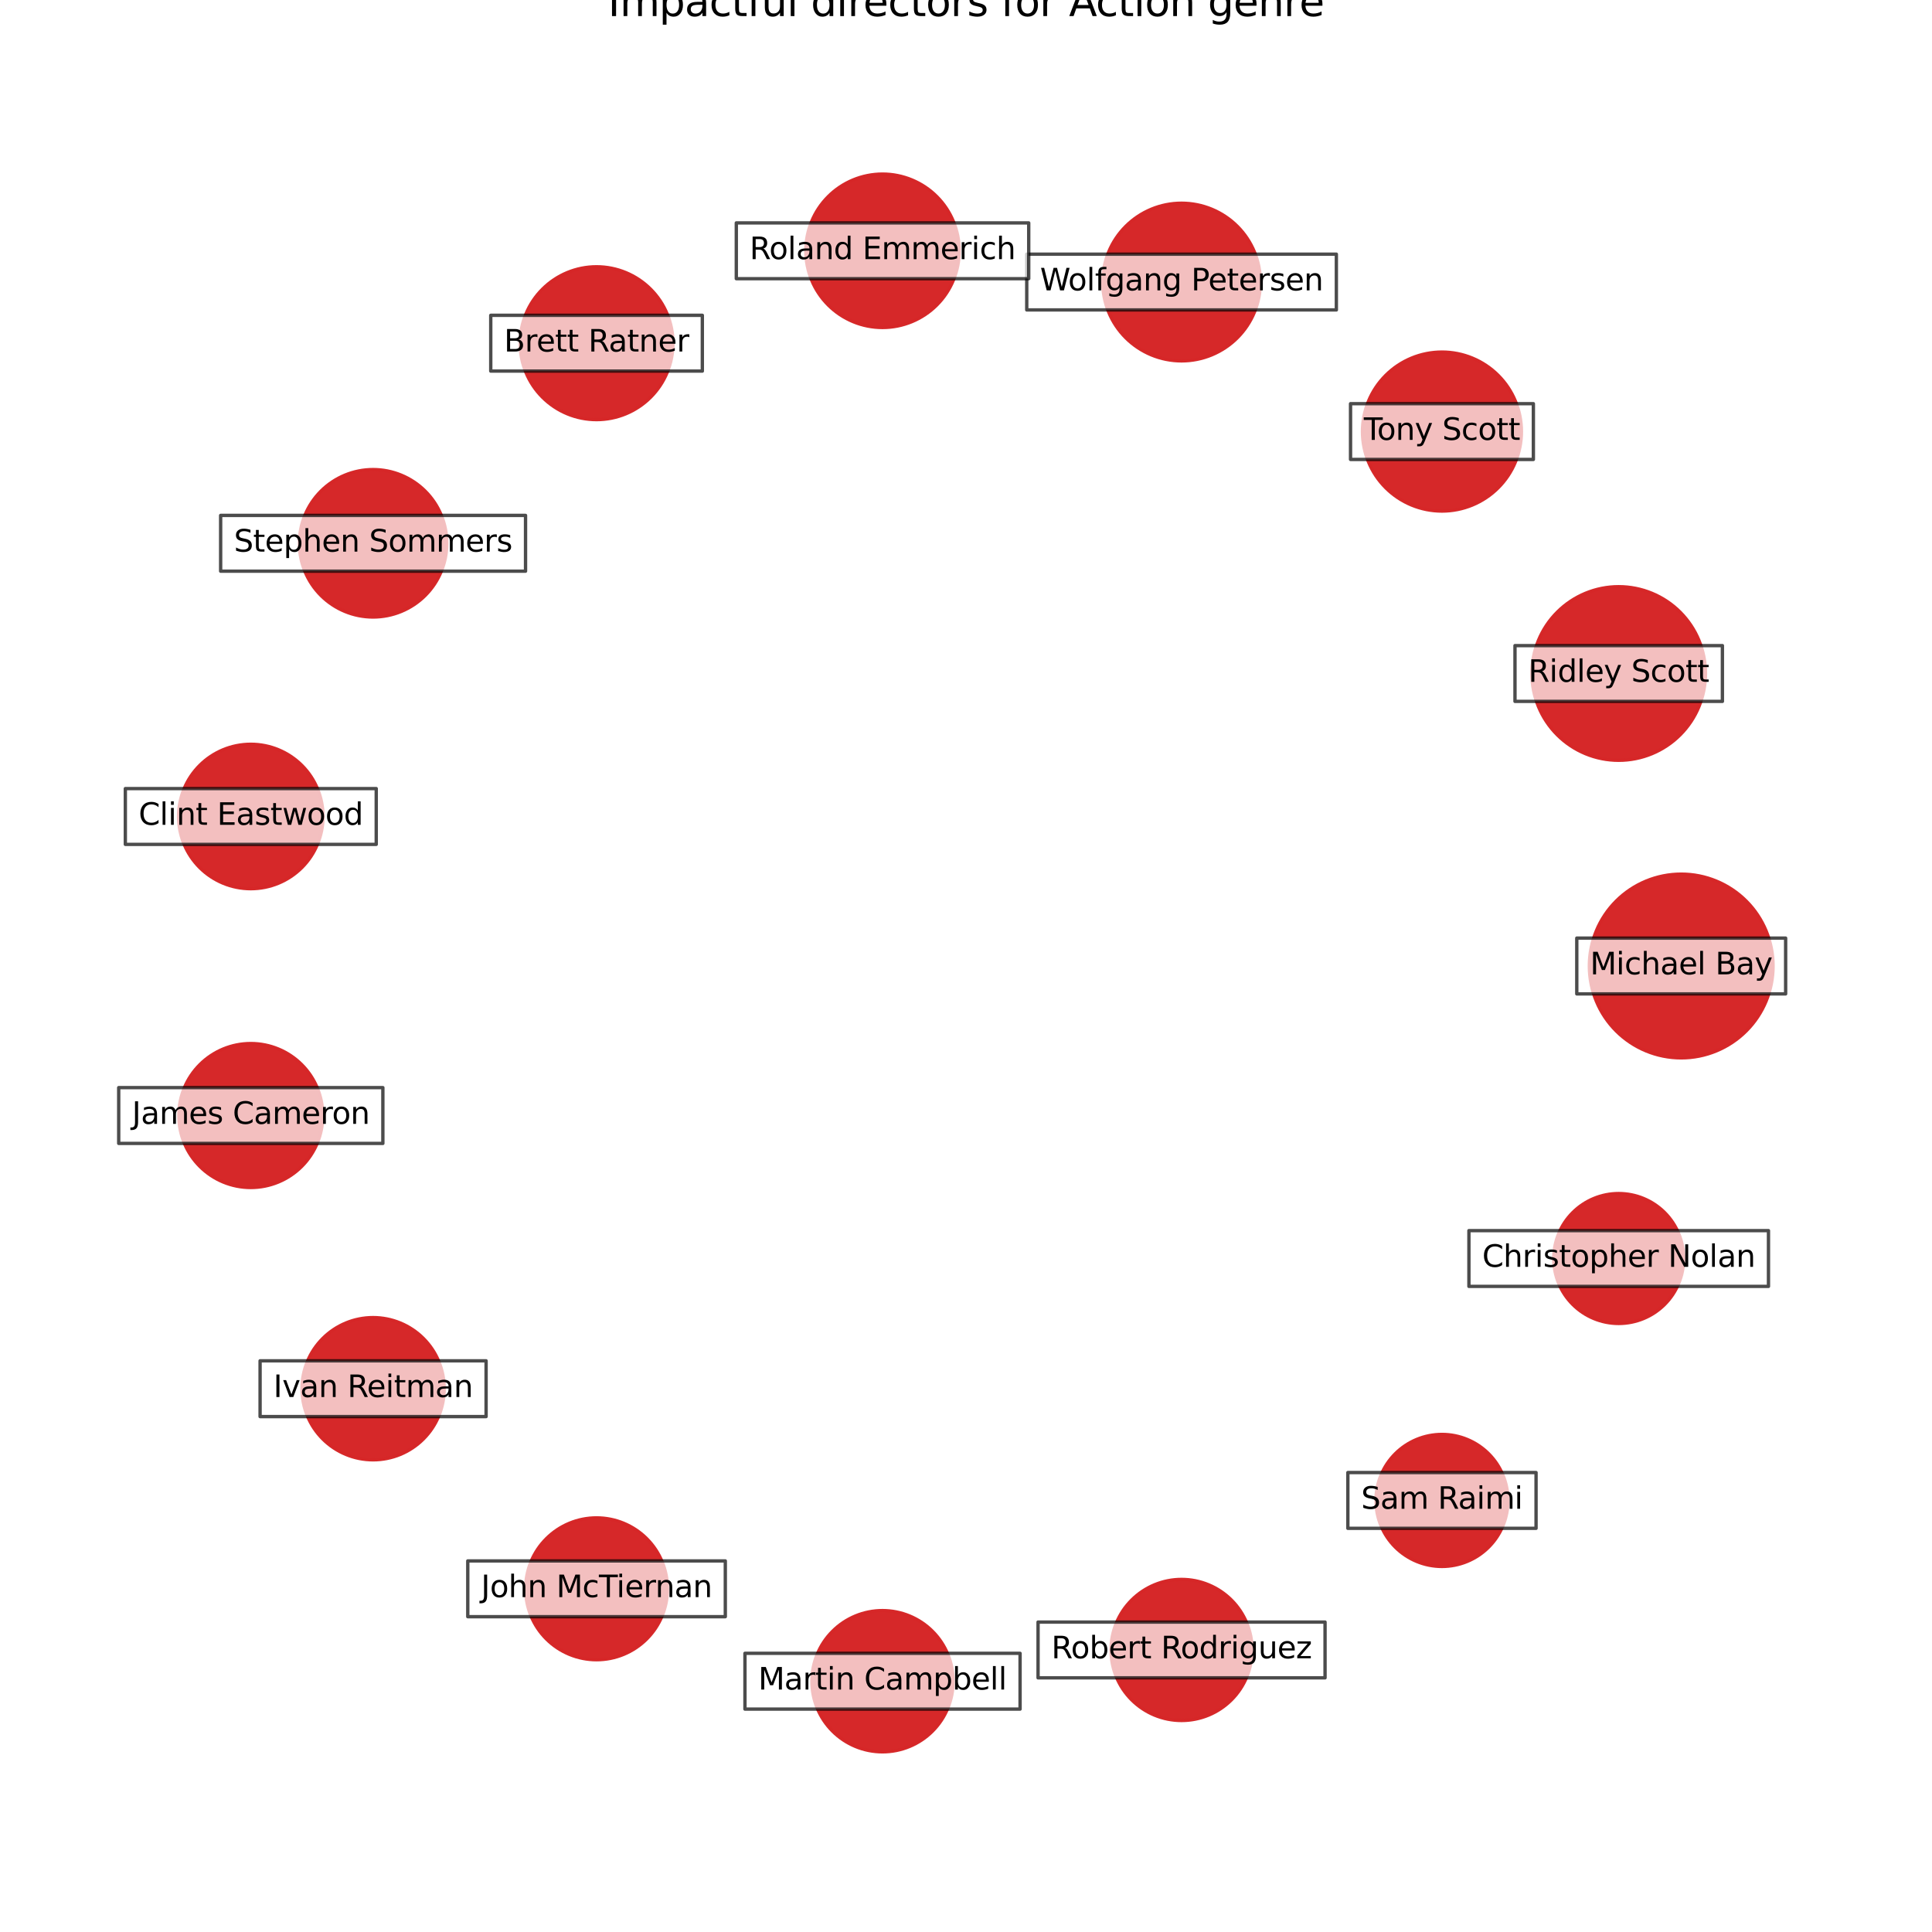 <?xml version="1.0" encoding="utf-8" standalone="no"?>
<!DOCTYPE svg PUBLIC "-//W3C//DTD SVG 1.1//EN"
  "http://www.w3.org/Graphics/SVG/1.1/DTD/svg11.dtd">
<svg xmlns:xlink="http://www.w3.org/1999/xlink" width="576pt" height="576pt" viewBox="0 0 576 576" xmlns="http://www.w3.org/2000/svg" version="1.1">
 <defs>
  <style type="text/css">*{stroke-linejoin: round; stroke-linecap: butt}</style>
 </defs>
 <g id="figure_1">
  <g id="patch_1">
   <path d="M 0 576 
L 576 576 
L 576 0 
L 0 0 
z
" style="fill: #ffffff"/>
  </g>
  <g id="axes_1">
   <g id="PathCollection_1">
    <path d="M 501.231 315.386 
C 508.494 315.386 515.46 312.501 520.596 307.365 
C 525.731 302.229 528.617 295.263 528.617 288 
C 528.617 280.737 525.731 273.771 520.596 268.635 
C 515.46 263.499 508.494 260.614 501.231 260.614 
C 493.968 260.614 487.001 263.499 481.866 268.635 
C 476.73 273.771 473.845 280.737 473.845 288 
C 473.845 295.263 476.73 302.229 481.866 307.365 
C 487.001 312.501 493.968 315.386 501.231 315.386 
z
" clip-path="url(#p952b1b2a49)" style="fill: #d62728; fill-opacity: 0.99; stroke: #d62728; stroke-opacity: 0.99"/>
    <path d="M 482.592 226.668 
C 489.454 226.668 496.036 223.942 500.889 219.09 
C 505.741 214.238 508.467 207.656 508.467 200.794 
C 508.467 193.931 505.741 187.349 500.889 182.497 
C 496.036 177.645 489.454 174.919 482.592 174.919 
C 475.73 174.919 469.148 177.645 464.296 182.497 
C 459.444 187.349 456.717 193.931 456.717 200.794 
C 456.717 207.656 459.444 214.238 464.296 219.09 
C 469.148 223.942 475.73 226.668 482.592 226.668 
z
" clip-path="url(#p952b1b2a49)" style="fill: #d62728; fill-opacity: 0.99; stroke: #d62728; stroke-opacity: 0.99"/>
    <path d="M 429.9 152.362 
C 436.184 152.362 442.212 149.865 446.656 145.422 
C 451.099 140.978 453.596 134.95 453.596 128.666 
C 453.596 122.382 451.099 116.354 446.656 111.91 
C 442.212 107.466 436.184 104.97 429.9 104.97 
C 423.616 104.97 417.588 107.466 413.144 111.91 
C 408.7 116.354 406.204 122.382 406.204 128.666 
C 406.204 134.95 408.7 140.978 413.144 145.422 
C 417.588 149.865 423.616 152.362 429.9 152.362 
z
" clip-path="url(#p952b1b2a49)" style="fill: #d62728; fill-opacity: 0.99; stroke: #d62728; stroke-opacity: 0.99"/>
    <path d="M 352.264 107.588 
C 358.497 107.588 364.474 105.112 368.881 100.705 
C 373.288 96.299 375.764 90.321 375.764 84.088 
C 375.764 77.856 373.288 71.878 368.881 67.472 
C 364.474 63.065 358.497 60.589 352.264 60.589 
C 346.032 60.589 340.054 63.065 335.647 67.472 
C 331.24 71.878 328.764 77.856 328.764 84.088 
C 328.764 90.321 331.24 96.299 335.647 100.705 
C 340.054 105.112 346.032 107.588 352.264 107.588 
z
" clip-path="url(#p952b1b2a49)" style="fill: #d62728; fill-opacity: 0.99; stroke: #d62728; stroke-opacity: 0.99"/>
    <path d="M 263.11 97.634 
C 269.173 97.634 274.99 95.225 279.277 90.937 
C 283.565 86.649 285.974 80.833 285.974 74.769 
C 285.974 68.705 283.565 62.889 279.277 58.601 
C 274.99 54.314 269.173 51.904 263.11 51.904 
C 257.046 51.904 251.229 54.314 246.942 58.601 
C 242.654 62.889 240.245 68.705 240.245 74.769 
C 240.245 80.833 242.654 86.649 246.942 90.937 
C 251.229 95.225 257.046 97.634 263.11 97.634 
z
" clip-path="url(#p952b1b2a49)" style="fill: #d62728; fill-opacity: 0.99; stroke: #d62728; stroke-opacity: 0.99"/>
    <path d="M 177.851 125.101 
C 183.893 125.101 189.688 122.7 193.96 118.428 
C 198.232 114.156 200.633 108.361 200.633 102.32 
C 200.633 96.278 198.232 90.483 193.96 86.211 
C 189.688 81.939 183.893 79.538 177.851 79.538 
C 171.81 79.538 166.015 81.939 161.743 86.211 
C 157.47 90.483 155.07 96.278 155.07 102.32 
C 155.07 108.361 157.47 114.156 161.743 118.428 
C 166.015 122.7 171.81 125.101 177.851 125.101 
z
" clip-path="url(#p952b1b2a49)" style="fill: #d62728; fill-opacity: 0.99; stroke: #d62728; stroke-opacity: 0.99"/>
    <path d="M 111.231 183.952 
C 117.06 183.952 122.65 181.637 126.771 177.516 
C 130.893 173.394 133.208 167.804 133.208 161.976 
C 133.208 156.147 130.893 150.557 126.771 146.436 
C 122.65 142.315 117.06 139.999 111.231 139.999 
C 105.403 139.999 99.813 142.315 95.692 146.436 
C 91.57 150.557 89.255 156.147 89.255 161.976 
C 89.255 167.804 91.57 173.394 95.692 177.516 
C 99.813 181.637 105.403 183.952 111.231 183.952 
z
" clip-path="url(#p952b1b2a49)" style="fill: #d62728; fill-opacity: 0.99; stroke: #d62728; stroke-opacity: 0.99"/>
    <path d="M 74.769 264.95 
C 80.478 264.95 85.955 262.682 89.992 258.645 
C 94.029 254.608 96.297 249.132 96.297 243.423 
C 96.297 237.713 94.029 232.237 89.992 228.2 
C 85.955 224.163 80.478 221.895 74.769 221.895 
C 69.06 221.895 63.584 224.163 59.547 228.2 
C 55.51 232.237 53.242 237.713 53.242 243.423 
C 53.242 249.132 55.51 254.608 59.547 258.645 
C 63.584 262.682 69.06 264.95 74.769 264.95 
z
" clip-path="url(#p952b1b2a49)" style="fill: #d62728; fill-opacity: 0.99; stroke: #d62728; stroke-opacity: 0.99"/>
    <path d="M 74.769 354.035 
C 80.46 354.035 85.918 351.774 89.942 347.75 
C 93.966 343.726 96.226 338.268 96.226 332.577 
C 96.226 326.887 93.966 321.429 89.942 317.405 
C 85.918 313.381 80.46 311.12 74.769 311.12 
C 69.079 311.12 63.621 313.381 59.597 317.405 
C 55.573 321.429 53.312 326.887 53.312 332.577 
C 53.312 338.268 55.573 343.726 59.597 347.75 
C 63.621 351.774 69.079 354.035 74.769 354.035 
z
" clip-path="url(#p952b1b2a49)" style="fill: #d62728; fill-opacity: 0.99; stroke: #d62728; stroke-opacity: 0.99"/>
    <path d="M 111.231 435.222 
C 116.853 435.222 122.245 432.988 126.22 429.013 
C 130.196 425.038 132.429 419.646 132.429 414.024 
C 132.429 408.403 130.196 403.01 126.22 399.035 
C 122.245 395.06 116.853 392.827 111.231 392.827 
C 105.61 392.827 100.218 395.06 96.243 399.035 
C 92.267 403.01 90.034 408.403 90.034 414.024 
C 90.034 419.646 92.267 425.038 96.243 429.013 
C 100.218 432.988 105.61 435.222 111.231 435.222 
z
" clip-path="url(#p952b1b2a49)" style="fill: #d62728; fill-opacity: 0.99; stroke: #d62728; stroke-opacity: 0.99"/>
    <path d="M 177.851 494.824 
C 183.459 494.824 188.837 492.596 192.802 488.631 
C 196.767 484.666 198.995 479.288 198.995 473.68 
C 198.995 468.073 196.767 462.695 192.802 458.73 
C 188.837 454.765 183.459 452.537 177.851 452.537 
C 172.244 452.537 166.866 454.765 162.901 458.73 
C 158.936 462.695 156.708 468.073 156.708 473.68 
C 156.708 479.288 158.936 484.666 162.901 488.631 
C 166.866 492.596 172.244 494.824 177.851 494.824 
z
" clip-path="url(#p952b1b2a49)" style="fill: #d62728; fill-opacity: 0.99; stroke: #d62728; stroke-opacity: 0.99"/>
    <path d="M 263.11 522.283 
C 268.693 522.283 274.048 520.065 277.996 516.117 
C 281.944 512.169 284.162 506.814 284.162 501.231 
C 284.162 495.648 281.944 490.293 277.996 486.345 
C 274.048 482.397 268.693 480.179 263.11 480.179 
C 257.527 480.179 252.171 482.397 248.223 486.345 
C 244.276 490.293 242.057 495.648 242.057 501.231 
C 242.057 506.814 244.276 512.169 248.223 516.117 
C 252.171 520.065 257.527 522.283 263.11 522.283 
z
" clip-path="url(#p952b1b2a49)" style="fill: #d62728; fill-opacity: 0.99; stroke: #d62728; stroke-opacity: 0.99"/>
    <path d="M 352.264 512.939 
C 357.841 512.939 363.19 510.724 367.133 506.78 
C 371.076 502.837 373.292 497.488 373.292 491.912 
C 373.292 486.335 371.076 480.986 367.133 477.043 
C 363.19 473.1 357.841 470.884 352.264 470.884 
C 346.688 470.884 341.339 473.1 337.396 477.043 
C 333.452 480.986 331.237 486.335 331.237 491.912 
C 331.237 497.488 333.452 502.837 337.396 506.78 
C 341.339 510.724 346.688 512.939 352.264 512.939 
z
" clip-path="url(#p952b1b2a49)" style="fill: #d62728; fill-opacity: 0.99; stroke: #d62728; stroke-opacity: 0.99"/>
    <path d="M 429.9 467.012 
C 435.119 467.012 440.124 464.939 443.814 461.249 
C 447.504 457.558 449.578 452.553 449.578 447.334 
C 449.578 442.115 447.504 437.11 443.814 433.42 
C 440.124 429.73 435.119 427.656 429.9 427.656 
C 424.681 427.656 419.676 429.73 415.985 433.42 
C 412.295 437.11 410.222 442.115 410.222 447.334 
C 410.222 452.553 412.295 457.558 415.985 461.249 
C 419.676 464.939 424.681 467.012 429.9 467.012 
z
" clip-path="url(#p952b1b2a49)" style="fill: #d62728; fill-opacity: 0.99; stroke: #d62728; stroke-opacity: 0.99"/>
    <path d="M 482.592 394.571 
C 487.728 394.571 492.654 392.531 496.285 388.9 
C 499.917 385.268 501.957 380.342 501.957 375.206 
C 501.957 370.071 499.917 365.145 496.285 361.513 
C 492.654 357.882 487.728 355.842 482.592 355.842 
C 477.457 355.842 472.531 357.882 468.899 361.513 
C 465.268 365.145 463.227 370.071 463.227 375.206 
C 463.227 380.342 465.268 385.268 468.899 388.9 
C 472.531 392.531 477.457 394.571 482.592 394.571 
z
" clip-path="url(#p952b1b2a49)" style="fill: #d62728; fill-opacity: 0.99; stroke: #d62728; stroke-opacity: 0.99"/>
   </g>
   <g id="text_1">
    <g id="patch_2">
     <path d="M 470.096 296.315 
L 532.365 296.315 
L 532.365 279.685 
L 470.096 279.685 
z
" clip-path="url(#p952b1b2a49)" style="fill: #ffffff; opacity: 0.7; stroke: #000000; stroke-linejoin: miter"/>
    </g>
    <g clip-path="url(#p952b1b2a49)">
     <!-- Michael Bay -->
     <g transform="translate(474.056 290.483)scale(0.09 -0.09)">
      <defs>
       <path id="DejaVuSans-4d" d="M 628 4666 
L 1569 4666 
L 2759 1491 
L 3956 4666 
L 4897 4666 
L 4897 0 
L 4281 0 
L 4281 4097 
L 3078 897 
L 2444 897 
L 1241 4097 
L 1241 0 
L 628 0 
L 628 4666 
z
" transform="scale(0.016)"/>
       <path id="DejaVuSans-69" d="M 603 3500 
L 1178 3500 
L 1178 0 
L 603 0 
L 603 3500 
z
M 603 4863 
L 1178 4863 
L 1178 4134 
L 603 4134 
L 603 4863 
z
" transform="scale(0.016)"/>
       <path id="DejaVuSans-63" d="M 3122 3366 
L 3122 2828 
Q 2878 2963 2633 3030 
Q 2388 3097 2138 3097 
Q 1578 3097 1268 2742 
Q 959 2388 959 1747 
Q 959 1106 1268 751 
Q 1578 397 2138 397 
Q 2388 397 2633 464 
Q 2878 531 3122 666 
L 3122 134 
Q 2881 22 2623 -34 
Q 2366 -91 2075 -91 
Q 1284 -91 818 406 
Q 353 903 353 1747 
Q 353 2603 823 3093 
Q 1294 3584 2113 3584 
Q 2378 3584 2631 3529 
Q 2884 3475 3122 3366 
z
" transform="scale(0.016)"/>
       <path id="DejaVuSans-68" d="M 3513 2113 
L 3513 0 
L 2938 0 
L 2938 2094 
Q 2938 2591 2744 2837 
Q 2550 3084 2163 3084 
Q 1697 3084 1428 2787 
Q 1159 2491 1159 1978 
L 1159 0 
L 581 0 
L 581 4863 
L 1159 4863 
L 1159 2956 
Q 1366 3272 1645 3428 
Q 1925 3584 2291 3584 
Q 2894 3584 3203 3211 
Q 3513 2838 3513 2113 
z
" transform="scale(0.016)"/>
       <path id="DejaVuSans-61" d="M 2194 1759 
Q 1497 1759 1228 1600 
Q 959 1441 959 1056 
Q 959 750 1161 570 
Q 1363 391 1709 391 
Q 2188 391 2477 730 
Q 2766 1069 2766 1631 
L 2766 1759 
L 2194 1759 
z
M 3341 1997 
L 3341 0 
L 2766 0 
L 2766 531 
Q 2569 213 2275 61 
Q 1981 -91 1556 -91 
Q 1019 -91 701 211 
Q 384 513 384 1019 
Q 384 1609 779 1909 
Q 1175 2209 1959 2209 
L 2766 2209 
L 2766 2266 
Q 2766 2663 2505 2880 
Q 2244 3097 1772 3097 
Q 1472 3097 1187 3025 
Q 903 2953 641 2809 
L 641 3341 
Q 956 3463 1253 3523 
Q 1550 3584 1831 3584 
Q 2591 3584 2966 3190 
Q 3341 2797 3341 1997 
z
" transform="scale(0.016)"/>
       <path id="DejaVuSans-65" d="M 3597 1894 
L 3597 1613 
L 953 1613 
Q 991 1019 1311 708 
Q 1631 397 2203 397 
Q 2534 397 2845 478 
Q 3156 559 3463 722 
L 3463 178 
Q 3153 47 2828 -22 
Q 2503 -91 2169 -91 
Q 1331 -91 842 396 
Q 353 884 353 1716 
Q 353 2575 817 3079 
Q 1281 3584 2069 3584 
Q 2775 3584 3186 3129 
Q 3597 2675 3597 1894 
z
M 3022 2063 
Q 3016 2534 2758 2815 
Q 2500 3097 2075 3097 
Q 1594 3097 1305 2825 
Q 1016 2553 972 2059 
L 3022 2063 
z
" transform="scale(0.016)"/>
       <path id="DejaVuSans-6c" d="M 603 4863 
L 1178 4863 
L 1178 0 
L 603 0 
L 603 4863 
z
" transform="scale(0.016)"/>
       <path id="DejaVuSans-20" transform="scale(0.016)"/>
       <path id="DejaVuSans-42" d="M 1259 2228 
L 1259 519 
L 2272 519 
Q 2781 519 3026 730 
Q 3272 941 3272 1375 
Q 3272 1813 3026 2020 
Q 2781 2228 2272 2228 
L 1259 2228 
z
M 1259 4147 
L 1259 2741 
L 2194 2741 
Q 2656 2741 2882 2914 
Q 3109 3088 3109 3444 
Q 3109 3797 2882 3972 
Q 2656 4147 2194 4147 
L 1259 4147 
z
M 628 4666 
L 2241 4666 
Q 2963 4666 3353 4366 
Q 3744 4066 3744 3513 
Q 3744 3084 3544 2831 
Q 3344 2578 2956 2516 
Q 3422 2416 3680 2098 
Q 3938 1781 3938 1306 
Q 3938 681 3513 340 
Q 3088 0 2303 0 
L 628 0 
L 628 4666 
z
" transform="scale(0.016)"/>
       <path id="DejaVuSans-79" d="M 2059 -325 
Q 1816 -950 1584 -1140 
Q 1353 -1331 966 -1331 
L 506 -1331 
L 506 -850 
L 844 -850 
Q 1081 -850 1212 -737 
Q 1344 -625 1503 -206 
L 1606 56 
L 191 3500 
L 800 3500 
L 1894 763 
L 2988 3500 
L 3597 3500 
L 2059 -325 
z
" transform="scale(0.016)"/>
      </defs>
      <use xlink:href="#DejaVuSans-4d"/>
      <use xlink:href="#DejaVuSans-69" x="86.279"/>
      <use xlink:href="#DejaVuSans-63" x="114.062"/>
      <use xlink:href="#DejaVuSans-68" x="169.043"/>
      <use xlink:href="#DejaVuSans-61" x="232.422"/>
      <use xlink:href="#DejaVuSans-65" x="293.701"/>
      <use xlink:href="#DejaVuSans-6c" x="355.225"/>
      <use xlink:href="#DejaVuSans-20" x="383.008"/>
      <use xlink:href="#DejaVuSans-42" x="414.795"/>
      <use xlink:href="#DejaVuSans-61" x="483.398"/>
      <use xlink:href="#DejaVuSans-79" x="544.678"/>
     </g>
    </g>
   </g>
   <g id="text_2">
    <g id="patch_3">
     <path d="M 451.673 209.109 
L 513.512 209.109 
L 513.512 192.478 
L 451.673 192.478 
z
" clip-path="url(#p952b1b2a49)" style="fill: #ffffff; opacity: 0.7; stroke: #000000; stroke-linejoin: miter"/>
    </g>
    <g clip-path="url(#p952b1b2a49)">
     <!-- Ridley Scott -->
     <g transform="translate(455.633 203.277)scale(0.09 -0.09)">
      <defs>
       <path id="DejaVuSans-52" d="M 2841 2188 
Q 3044 2119 3236 1894 
Q 3428 1669 3622 1275 
L 4263 0 
L 3584 0 
L 2988 1197 
Q 2756 1666 2539 1819 
Q 2322 1972 1947 1972 
L 1259 1972 
L 1259 0 
L 628 0 
L 628 4666 
L 2053 4666 
Q 2853 4666 3247 4331 
Q 3641 3997 3641 3322 
Q 3641 2881 3436 2590 
Q 3231 2300 2841 2188 
z
M 1259 4147 
L 1259 2491 
L 2053 2491 
Q 2509 2491 2742 2702 
Q 2975 2913 2975 3322 
Q 2975 3731 2742 3939 
Q 2509 4147 2053 4147 
L 1259 4147 
z
" transform="scale(0.016)"/>
       <path id="DejaVuSans-64" d="M 2906 2969 
L 2906 4863 
L 3481 4863 
L 3481 0 
L 2906 0 
L 2906 525 
Q 2725 213 2448 61 
Q 2172 -91 1784 -91 
Q 1150 -91 751 415 
Q 353 922 353 1747 
Q 353 2572 751 3078 
Q 1150 3584 1784 3584 
Q 2172 3584 2448 3432 
Q 2725 3281 2906 2969 
z
M 947 1747 
Q 947 1113 1208 752 
Q 1469 391 1925 391 
Q 2381 391 2643 752 
Q 2906 1113 2906 1747 
Q 2906 2381 2643 2742 
Q 2381 3103 1925 3103 
Q 1469 3103 1208 2742 
Q 947 2381 947 1747 
z
" transform="scale(0.016)"/>
       <path id="DejaVuSans-53" d="M 3425 4513 
L 3425 3897 
Q 3066 4069 2747 4153 
Q 2428 4238 2131 4238 
Q 1616 4238 1336 4038 
Q 1056 3838 1056 3469 
Q 1056 3159 1242 3001 
Q 1428 2844 1947 2747 
L 2328 2669 
Q 3034 2534 3370 2195 
Q 3706 1856 3706 1288 
Q 3706 609 3251 259 
Q 2797 -91 1919 -91 
Q 1588 -91 1214 -16 
Q 841 59 441 206 
L 441 856 
Q 825 641 1194 531 
Q 1563 422 1919 422 
Q 2459 422 2753 634 
Q 3047 847 3047 1241 
Q 3047 1584 2836 1778 
Q 2625 1972 2144 2069 
L 1759 2144 
Q 1053 2284 737 2584 
Q 422 2884 422 3419 
Q 422 4038 858 4394 
Q 1294 4750 2059 4750 
Q 2388 4750 2728 4690 
Q 3069 4631 3425 4513 
z
" transform="scale(0.016)"/>
       <path id="DejaVuSans-6f" d="M 1959 3097 
Q 1497 3097 1228 2736 
Q 959 2375 959 1747 
Q 959 1119 1226 758 
Q 1494 397 1959 397 
Q 2419 397 2687 759 
Q 2956 1122 2956 1747 
Q 2956 2369 2687 2733 
Q 2419 3097 1959 3097 
z
M 1959 3584 
Q 2709 3584 3137 3096 
Q 3566 2609 3566 1747 
Q 3566 888 3137 398 
Q 2709 -91 1959 -91 
Q 1206 -91 779 398 
Q 353 888 353 1747 
Q 353 2609 779 3096 
Q 1206 3584 1959 3584 
z
" transform="scale(0.016)"/>
       <path id="DejaVuSans-74" d="M 1172 4494 
L 1172 3500 
L 2356 3500 
L 2356 3053 
L 1172 3053 
L 1172 1153 
Q 1172 725 1289 603 
Q 1406 481 1766 481 
L 2356 481 
L 2356 0 
L 1766 0 
Q 1100 0 847 248 
Q 594 497 594 1153 
L 594 3053 
L 172 3053 
L 172 3500 
L 594 3500 
L 594 4494 
L 1172 4494 
z
" transform="scale(0.016)"/>
      </defs>
      <use xlink:href="#DejaVuSans-52"/>
      <use xlink:href="#DejaVuSans-69" x="69.482"/>
      <use xlink:href="#DejaVuSans-64" x="97.266"/>
      <use xlink:href="#DejaVuSans-6c" x="160.742"/>
      <use xlink:href="#DejaVuSans-65" x="188.525"/>
      <use xlink:href="#DejaVuSans-79" x="250.049"/>
      <use xlink:href="#DejaVuSans-20" x="309.229"/>
      <use xlink:href="#DejaVuSans-53" x="341.016"/>
      <use xlink:href="#DejaVuSans-63" x="404.492"/>
      <use xlink:href="#DejaVuSans-6f" x="459.473"/>
      <use xlink:href="#DejaVuSans-74" x="520.654"/>
      <use xlink:href="#DejaVuSans-74" x="559.863"/>
     </g>
    </g>
   </g>
   <g id="text_3">
    <g id="patch_4">
     <path d="M 402.645 136.981 
L 457.155 136.981 
L 457.155 120.351 
L 402.645 120.351 
z
" clip-path="url(#p952b1b2a49)" style="fill: #ffffff; opacity: 0.7; stroke: #000000; stroke-linejoin: miter"/>
    </g>
    <g clip-path="url(#p952b1b2a49)">
     <!-- Tony Scott -->
     <g transform="translate(406.605 131.149)scale(0.09 -0.09)">
      <defs>
       <path id="DejaVuSans-54" d="M -19 4666 
L 3928 4666 
L 3928 4134 
L 2272 4134 
L 2272 0 
L 1638 0 
L 1638 4134 
L -19 4134 
L -19 4666 
z
" transform="scale(0.016)"/>
       <path id="DejaVuSans-6e" d="M 3513 2113 
L 3513 0 
L 2938 0 
L 2938 2094 
Q 2938 2591 2744 2837 
Q 2550 3084 2163 3084 
Q 1697 3084 1428 2787 
Q 1159 2491 1159 1978 
L 1159 0 
L 581 0 
L 581 3500 
L 1159 3500 
L 1159 2956 
Q 1366 3272 1645 3428 
Q 1925 3584 2291 3584 
Q 2894 3584 3203 3211 
Q 3513 2838 3513 2113 
z
" transform="scale(0.016)"/>
      </defs>
      <use xlink:href="#DejaVuSans-54"/>
      <use xlink:href="#DejaVuSans-6f" x="44.084"/>
      <use xlink:href="#DejaVuSans-6e" x="105.266"/>
      <use xlink:href="#DejaVuSans-79" x="168.645"/>
      <use xlink:href="#DejaVuSans-20" x="227.824"/>
      <use xlink:href="#DejaVuSans-53" x="259.611"/>
      <use xlink:href="#DejaVuSans-63" x="323.088"/>
      <use xlink:href="#DejaVuSans-6f" x="378.068"/>
      <use xlink:href="#DejaVuSans-74" x="439.25"/>
      <use xlink:href="#DejaVuSans-74" x="478.459"/>
     </g>
    </g>
   </g>
   <g id="text_4">
    <g id="patch_5">
     <path d="M 306.111 92.404 
L 398.417 92.404 
L 398.417 75.773 
L 306.111 75.773 
z
" clip-path="url(#p952b1b2a49)" style="fill: #ffffff; opacity: 0.7; stroke: #000000; stroke-linejoin: miter"/>
    </g>
    <g clip-path="url(#p952b1b2a49)">
     <!-- Wolfgang Petersen -->
     <g transform="translate(310.071 86.572)scale(0.09 -0.09)">
      <defs>
       <path id="DejaVuSans-57" d="M 213 4666 
L 850 4666 
L 1831 722 
L 2809 4666 
L 3519 4666 
L 4500 722 
L 5478 4666 
L 6119 4666 
L 4947 0 
L 4153 0 
L 3169 4050 
L 2175 0 
L 1381 0 
L 213 4666 
z
" transform="scale(0.016)"/>
       <path id="DejaVuSans-66" d="M 2375 4863 
L 2375 4384 
L 1825 4384 
Q 1516 4384 1395 4259 
Q 1275 4134 1275 3809 
L 1275 3500 
L 2222 3500 
L 2222 3053 
L 1275 3053 
L 1275 0 
L 697 0 
L 697 3053 
L 147 3053 
L 147 3500 
L 697 3500 
L 697 3744 
Q 697 4328 969 4595 
Q 1241 4863 1831 4863 
L 2375 4863 
z
" transform="scale(0.016)"/>
       <path id="DejaVuSans-67" d="M 2906 1791 
Q 2906 2416 2648 2759 
Q 2391 3103 1925 3103 
Q 1463 3103 1205 2759 
Q 947 2416 947 1791 
Q 947 1169 1205 825 
Q 1463 481 1925 481 
Q 2391 481 2648 825 
Q 2906 1169 2906 1791 
z
M 3481 434 
Q 3481 -459 3084 -895 
Q 2688 -1331 1869 -1331 
Q 1566 -1331 1297 -1286 
Q 1028 -1241 775 -1147 
L 775 -588 
Q 1028 -725 1275 -790 
Q 1522 -856 1778 -856 
Q 2344 -856 2625 -561 
Q 2906 -266 2906 331 
L 2906 616 
Q 2728 306 2450 153 
Q 2172 0 1784 0 
Q 1141 0 747 490 
Q 353 981 353 1791 
Q 353 2603 747 3093 
Q 1141 3584 1784 3584 
Q 2172 3584 2450 3431 
Q 2728 3278 2906 2969 
L 2906 3500 
L 3481 3500 
L 3481 434 
z
" transform="scale(0.016)"/>
       <path id="DejaVuSans-50" d="M 1259 4147 
L 1259 2394 
L 2053 2394 
Q 2494 2394 2734 2622 
Q 2975 2850 2975 3272 
Q 2975 3691 2734 3919 
Q 2494 4147 2053 4147 
L 1259 4147 
z
M 628 4666 
L 2053 4666 
Q 2838 4666 3239 4311 
Q 3641 3956 3641 3272 
Q 3641 2581 3239 2228 
Q 2838 1875 2053 1875 
L 1259 1875 
L 1259 0 
L 628 0 
L 628 4666 
z
" transform="scale(0.016)"/>
       <path id="DejaVuSans-72" d="M 2631 2963 
Q 2534 3019 2420 3045 
Q 2306 3072 2169 3072 
Q 1681 3072 1420 2755 
Q 1159 2438 1159 1844 
L 1159 0 
L 581 0 
L 581 3500 
L 1159 3500 
L 1159 2956 
Q 1341 3275 1631 3429 
Q 1922 3584 2338 3584 
Q 2397 3584 2469 3576 
Q 2541 3569 2628 3553 
L 2631 2963 
z
" transform="scale(0.016)"/>
       <path id="DejaVuSans-73" d="M 2834 3397 
L 2834 2853 
Q 2591 2978 2328 3040 
Q 2066 3103 1784 3103 
Q 1356 3103 1142 2972 
Q 928 2841 928 2578 
Q 928 2378 1081 2264 
Q 1234 2150 1697 2047 
L 1894 2003 
Q 2506 1872 2764 1633 
Q 3022 1394 3022 966 
Q 3022 478 2636 193 
Q 2250 -91 1575 -91 
Q 1294 -91 989 -36 
Q 684 19 347 128 
L 347 722 
Q 666 556 975 473 
Q 1284 391 1588 391 
Q 1994 391 2212 530 
Q 2431 669 2431 922 
Q 2431 1156 2273 1281 
Q 2116 1406 1581 1522 
L 1381 1569 
Q 847 1681 609 1914 
Q 372 2147 372 2553 
Q 372 3047 722 3315 
Q 1072 3584 1716 3584 
Q 2034 3584 2315 3537 
Q 2597 3491 2834 3397 
z
" transform="scale(0.016)"/>
      </defs>
      <use xlink:href="#DejaVuSans-57"/>
      <use xlink:href="#DejaVuSans-6f" x="93.002"/>
      <use xlink:href="#DejaVuSans-6c" x="154.184"/>
      <use xlink:href="#DejaVuSans-66" x="181.967"/>
      <use xlink:href="#DejaVuSans-67" x="217.172"/>
      <use xlink:href="#DejaVuSans-61" x="280.648"/>
      <use xlink:href="#DejaVuSans-6e" x="341.928"/>
      <use xlink:href="#DejaVuSans-67" x="405.307"/>
      <use xlink:href="#DejaVuSans-20" x="468.783"/>
      <use xlink:href="#DejaVuSans-50" x="500.57"/>
      <use xlink:href="#DejaVuSans-65" x="557.248"/>
      <use xlink:href="#DejaVuSans-74" x="618.771"/>
      <use xlink:href="#DejaVuSans-65" x="657.98"/>
      <use xlink:href="#DejaVuSans-72" x="719.504"/>
      <use xlink:href="#DejaVuSans-73" x="760.617"/>
      <use xlink:href="#DejaVuSans-65" x="812.717"/>
      <use xlink:href="#DejaVuSans-6e" x="874.24"/>
     </g>
    </g>
   </g>
   <g id="text_5">
    <g id="patch_6">
     <path d="M 219.52 83.084 
L 306.699 83.084 
L 306.699 66.454 
L 219.52 66.454 
z
" clip-path="url(#p952b1b2a49)" style="fill: #ffffff; opacity: 0.7; stroke: #000000; stroke-linejoin: miter"/>
    </g>
    <g clip-path="url(#p952b1b2a49)">
     <!-- Roland Emmerich -->
     <g transform="translate(223.48 77.253)scale(0.09 -0.09)">
      <defs>
       <path id="DejaVuSans-45" d="M 628 4666 
L 3578 4666 
L 3578 4134 
L 1259 4134 
L 1259 2753 
L 3481 2753 
L 3481 2222 
L 1259 2222 
L 1259 531 
L 3634 531 
L 3634 0 
L 628 0 
L 628 4666 
z
" transform="scale(0.016)"/>
       <path id="DejaVuSans-6d" d="M 3328 2828 
Q 3544 3216 3844 3400 
Q 4144 3584 4550 3584 
Q 5097 3584 5394 3201 
Q 5691 2819 5691 2113 
L 5691 0 
L 5113 0 
L 5113 2094 
Q 5113 2597 4934 2840 
Q 4756 3084 4391 3084 
Q 3944 3084 3684 2787 
Q 3425 2491 3425 1978 
L 3425 0 
L 2847 0 
L 2847 2094 
Q 2847 2600 2669 2842 
Q 2491 3084 2119 3084 
Q 1678 3084 1418 2786 
Q 1159 2488 1159 1978 
L 1159 0 
L 581 0 
L 581 3500 
L 1159 3500 
L 1159 2956 
Q 1356 3278 1631 3431 
Q 1906 3584 2284 3584 
Q 2666 3584 2933 3390 
Q 3200 3197 3328 2828 
z
" transform="scale(0.016)"/>
      </defs>
      <use xlink:href="#DejaVuSans-52"/>
      <use xlink:href="#DejaVuSans-6f" x="64.982"/>
      <use xlink:href="#DejaVuSans-6c" x="126.164"/>
      <use xlink:href="#DejaVuSans-61" x="153.947"/>
      <use xlink:href="#DejaVuSans-6e" x="215.227"/>
      <use xlink:href="#DejaVuSans-64" x="278.605"/>
      <use xlink:href="#DejaVuSans-20" x="342.082"/>
      <use xlink:href="#DejaVuSans-45" x="373.869"/>
      <use xlink:href="#DejaVuSans-6d" x="437.053"/>
      <use xlink:href="#DejaVuSans-6d" x="534.465"/>
      <use xlink:href="#DejaVuSans-65" x="631.877"/>
      <use xlink:href="#DejaVuSans-72" x="693.4"/>
      <use xlink:href="#DejaVuSans-69" x="734.514"/>
      <use xlink:href="#DejaVuSans-63" x="762.297"/>
      <use xlink:href="#DejaVuSans-68" x="817.277"/>
     </g>
    </g>
   </g>
   <g id="text_6">
    <g id="patch_7">
     <path d="M 146.31 110.635 
L 209.393 110.635 
L 209.393 94.004 
L 146.31 94.004 
z
" clip-path="url(#p952b1b2a49)" style="fill: #ffffff; opacity: 0.7; stroke: #000000; stroke-linejoin: miter"/>
    </g>
    <g clip-path="url(#p952b1b2a49)">
     <!-- Brett Ratner -->
     <g transform="translate(150.27 104.803)scale(0.09 -0.09)">
      <use xlink:href="#DejaVuSans-42"/>
      <use xlink:href="#DejaVuSans-72" x="68.604"/>
      <use xlink:href="#DejaVuSans-65" x="107.467"/>
      <use xlink:href="#DejaVuSans-74" x="168.99"/>
      <use xlink:href="#DejaVuSans-74" x="208.199"/>
      <use xlink:href="#DejaVuSans-20" x="247.408"/>
      <use xlink:href="#DejaVuSans-52" x="279.195"/>
      <use xlink:href="#DejaVuSans-61" x="346.428"/>
      <use xlink:href="#DejaVuSans-74" x="407.707"/>
      <use xlink:href="#DejaVuSans-6e" x="446.916"/>
      <use xlink:href="#DejaVuSans-65" x="510.295"/>
      <use xlink:href="#DejaVuSans-72" x="571.818"/>
     </g>
    </g>
   </g>
   <g id="text_7">
    <g id="patch_8">
     <path d="M 65.782 170.291 
L 156.681 170.291 
L 156.681 153.661 
L 65.782 153.661 
z
" clip-path="url(#p952b1b2a49)" style="fill: #ffffff; opacity: 0.7; stroke: #000000; stroke-linejoin: miter"/>
    </g>
    <g clip-path="url(#p952b1b2a49)">
     <!-- Stephen Sommers -->
     <g transform="translate(69.742 164.459)scale(0.09 -0.09)">
      <defs>
       <path id="DejaVuSans-70" d="M 1159 525 
L 1159 -1331 
L 581 -1331 
L 581 3500 
L 1159 3500 
L 1159 2969 
Q 1341 3281 1617 3432 
Q 1894 3584 2278 3584 
Q 2916 3584 3314 3078 
Q 3713 2572 3713 1747 
Q 3713 922 3314 415 
Q 2916 -91 2278 -91 
Q 1894 -91 1617 61 
Q 1341 213 1159 525 
z
M 3116 1747 
Q 3116 2381 2855 2742 
Q 2594 3103 2138 3103 
Q 1681 3103 1420 2742 
Q 1159 2381 1159 1747 
Q 1159 1113 1420 752 
Q 1681 391 2138 391 
Q 2594 391 2855 752 
Q 3116 1113 3116 1747 
z
" transform="scale(0.016)"/>
      </defs>
      <use xlink:href="#DejaVuSans-53"/>
      <use xlink:href="#DejaVuSans-74" x="63.477"/>
      <use xlink:href="#DejaVuSans-65" x="102.686"/>
      <use xlink:href="#DejaVuSans-70" x="164.209"/>
      <use xlink:href="#DejaVuSans-68" x="227.686"/>
      <use xlink:href="#DejaVuSans-65" x="291.064"/>
      <use xlink:href="#DejaVuSans-6e" x="352.588"/>
      <use xlink:href="#DejaVuSans-20" x="415.967"/>
      <use xlink:href="#DejaVuSans-53" x="447.754"/>
      <use xlink:href="#DejaVuSans-6f" x="511.23"/>
      <use xlink:href="#DejaVuSans-6d" x="572.412"/>
      <use xlink:href="#DejaVuSans-6d" x="669.824"/>
      <use xlink:href="#DejaVuSans-65" x="767.236"/>
      <use xlink:href="#DejaVuSans-72" x="828.76"/>
      <use xlink:href="#DejaVuSans-73" x="869.873"/>
     </g>
    </g>
   </g>
   <g id="text_8">
    <g id="patch_9">
     <path d="M 37.367 251.738 
L 112.171 251.738 
L 112.171 235.107 
L 37.367 235.107 
z
" clip-path="url(#p952b1b2a49)" style="fill: #ffffff; opacity: 0.7; stroke: #000000; stroke-linejoin: miter"/>
    </g>
    <g clip-path="url(#p952b1b2a49)">
     <!-- Clint Eastwood -->
     <g transform="translate(41.327 245.906)scale(0.09 -0.09)">
      <defs>
       <path id="DejaVuSans-43" d="M 4122 4306 
L 4122 3641 
Q 3803 3938 3442 4084 
Q 3081 4231 2675 4231 
Q 1875 4231 1450 3742 
Q 1025 3253 1025 2328 
Q 1025 1406 1450 917 
Q 1875 428 2675 428 
Q 3081 428 3442 575 
Q 3803 722 4122 1019 
L 4122 359 
Q 3791 134 3420 21 
Q 3050 -91 2638 -91 
Q 1578 -91 968 557 
Q 359 1206 359 2328 
Q 359 3453 968 4101 
Q 1578 4750 2638 4750 
Q 3056 4750 3426 4639 
Q 3797 4528 4122 4306 
z
" transform="scale(0.016)"/>
       <path id="DejaVuSans-77" d="M 269 3500 
L 844 3500 
L 1563 769 
L 2278 3500 
L 2956 3500 
L 3675 769 
L 4391 3500 
L 4966 3500 
L 4050 0 
L 3372 0 
L 2619 2869 
L 1863 0 
L 1184 0 
L 269 3500 
z
" transform="scale(0.016)"/>
      </defs>
      <use xlink:href="#DejaVuSans-43"/>
      <use xlink:href="#DejaVuSans-6c" x="69.824"/>
      <use xlink:href="#DejaVuSans-69" x="97.607"/>
      <use xlink:href="#DejaVuSans-6e" x="125.391"/>
      <use xlink:href="#DejaVuSans-74" x="188.77"/>
      <use xlink:href="#DejaVuSans-20" x="227.979"/>
      <use xlink:href="#DejaVuSans-45" x="259.766"/>
      <use xlink:href="#DejaVuSans-61" x="322.949"/>
      <use xlink:href="#DejaVuSans-73" x="384.229"/>
      <use xlink:href="#DejaVuSans-74" x="436.328"/>
      <use xlink:href="#DejaVuSans-77" x="475.537"/>
      <use xlink:href="#DejaVuSans-6f" x="557.324"/>
      <use xlink:href="#DejaVuSans-6f" x="618.506"/>
      <use xlink:href="#DejaVuSans-64" x="679.688"/>
     </g>
    </g>
   </g>
   <g id="text_9">
    <g id="patch_10">
     <path d="M 35.391 340.893 
L 114.147 340.893 
L 114.147 324.262 
L 35.391 324.262 
z
" clip-path="url(#p952b1b2a49)" style="fill: #ffffff; opacity: 0.7; stroke: #000000; stroke-linejoin: miter"/>
    </g>
    <g clip-path="url(#p952b1b2a49)">
     <!-- James Cameron -->
     <g transform="translate(39.351 335.061)scale(0.09 -0.09)">
      <defs>
       <path id="DejaVuSans-4a" d="M 628 4666 
L 1259 4666 
L 1259 325 
Q 1259 -519 939 -900 
Q 619 -1281 -91 -1281 
L -331 -1281 
L -331 -750 
L -134 -750 
Q 284 -750 456 -515 
Q 628 -281 628 325 
L 628 4666 
z
" transform="scale(0.016)"/>
      </defs>
      <use xlink:href="#DejaVuSans-4a"/>
      <use xlink:href="#DejaVuSans-61" x="29.492"/>
      <use xlink:href="#DejaVuSans-6d" x="90.771"/>
      <use xlink:href="#DejaVuSans-65" x="188.184"/>
      <use xlink:href="#DejaVuSans-73" x="249.707"/>
      <use xlink:href="#DejaVuSans-20" x="301.807"/>
      <use xlink:href="#DejaVuSans-43" x="333.594"/>
      <use xlink:href="#DejaVuSans-61" x="403.418"/>
      <use xlink:href="#DejaVuSans-6d" x="464.697"/>
      <use xlink:href="#DejaVuSans-65" x="562.109"/>
      <use xlink:href="#DejaVuSans-72" x="623.633"/>
      <use xlink:href="#DejaVuSans-6f" x="662.496"/>
      <use xlink:href="#DejaVuSans-6e" x="723.678"/>
     </g>
    </g>
   </g>
   <g id="text_10">
    <g id="patch_11">
     <path d="M 77.541 422.339 
L 144.922 422.339 
L 144.922 405.709 
L 77.541 405.709 
z
" clip-path="url(#p952b1b2a49)" style="fill: #ffffff; opacity: 0.7; stroke: #000000; stroke-linejoin: miter"/>
    </g>
    <g clip-path="url(#p952b1b2a49)">
     <!-- Ivan Reitman -->
     <g transform="translate(81.501 416.508)scale(0.09 -0.09)">
      <defs>
       <path id="DejaVuSans-49" d="M 628 4666 
L 1259 4666 
L 1259 0 
L 628 0 
L 628 4666 
z
" transform="scale(0.016)"/>
       <path id="DejaVuSans-76" d="M 191 3500 
L 800 3500 
L 1894 563 
L 2988 3500 
L 3597 3500 
L 2284 0 
L 1503 0 
L 191 3500 
z
" transform="scale(0.016)"/>
      </defs>
      <use xlink:href="#DejaVuSans-49"/>
      <use xlink:href="#DejaVuSans-76" x="29.492"/>
      <use xlink:href="#DejaVuSans-61" x="88.672"/>
      <use xlink:href="#DejaVuSans-6e" x="149.951"/>
      <use xlink:href="#DejaVuSans-20" x="213.33"/>
      <use xlink:href="#DejaVuSans-52" x="245.117"/>
      <use xlink:href="#DejaVuSans-65" x="310.1"/>
      <use xlink:href="#DejaVuSans-69" x="371.623"/>
      <use xlink:href="#DejaVuSans-74" x="399.406"/>
      <use xlink:href="#DejaVuSans-6d" x="438.615"/>
      <use xlink:href="#DejaVuSans-61" x="536.027"/>
      <use xlink:href="#DejaVuSans-6e" x="597.307"/>
     </g>
    </g>
   </g>
   <g id="text_11">
    <g id="patch_12">
     <path d="M 139.46 481.996 
L 216.243 481.996 
L 216.243 465.365 
L 139.46 465.365 
z
" clip-path="url(#p952b1b2a49)" style="fill: #ffffff; opacity: 0.7; stroke: #000000; stroke-linejoin: miter"/>
    </g>
    <g clip-path="url(#p952b1b2a49)">
     <!-- John McTiernan -->
     <g transform="translate(143.42 476.164)scale(0.09 -0.09)">
      <use xlink:href="#DejaVuSans-4a"/>
      <use xlink:href="#DejaVuSans-6f" x="29.492"/>
      <use xlink:href="#DejaVuSans-68" x="90.674"/>
      <use xlink:href="#DejaVuSans-6e" x="154.053"/>
      <use xlink:href="#DejaVuSans-20" x="217.432"/>
      <use xlink:href="#DejaVuSans-4d" x="249.219"/>
      <use xlink:href="#DejaVuSans-63" x="335.498"/>
      <use xlink:href="#DejaVuSans-54" x="390.479"/>
      <use xlink:href="#DejaVuSans-69" x="448.438"/>
      <use xlink:href="#DejaVuSans-65" x="476.221"/>
      <use xlink:href="#DejaVuSans-72" x="537.744"/>
      <use xlink:href="#DejaVuSans-6e" x="577.107"/>
      <use xlink:href="#DejaVuSans-61" x="640.486"/>
      <use xlink:href="#DejaVuSans-6e" x="701.766"/>
     </g>
    </g>
   </g>
   <g id="text_12">
    <g id="patch_13">
     <path d="M 222.097 509.546 
L 304.122 509.546 
L 304.122 492.916 
L 222.097 492.916 
z
" clip-path="url(#p952b1b2a49)" style="fill: #ffffff; opacity: 0.7; stroke: #000000; stroke-linejoin: miter"/>
    </g>
    <g clip-path="url(#p952b1b2a49)">
     <!-- Martin Campbell -->
     <g transform="translate(226.057 503.714)scale(0.09 -0.09)">
      <defs>
       <path id="DejaVuSans-62" d="M 3116 1747 
Q 3116 2381 2855 2742 
Q 2594 3103 2138 3103 
Q 1681 3103 1420 2742 
Q 1159 2381 1159 1747 
Q 1159 1113 1420 752 
Q 1681 391 2138 391 
Q 2594 391 2855 752 
Q 3116 1113 3116 1747 
z
M 1159 2969 
Q 1341 3281 1617 3432 
Q 1894 3584 2278 3584 
Q 2916 3584 3314 3078 
Q 3713 2572 3713 1747 
Q 3713 922 3314 415 
Q 2916 -91 2278 -91 
Q 1894 -91 1617 61 
Q 1341 213 1159 525 
L 1159 0 
L 581 0 
L 581 4863 
L 1159 4863 
L 1159 2969 
z
" transform="scale(0.016)"/>
      </defs>
      <use xlink:href="#DejaVuSans-4d"/>
      <use xlink:href="#DejaVuSans-61" x="86.279"/>
      <use xlink:href="#DejaVuSans-72" x="147.559"/>
      <use xlink:href="#DejaVuSans-74" x="188.672"/>
      <use xlink:href="#DejaVuSans-69" x="227.881"/>
      <use xlink:href="#DejaVuSans-6e" x="255.664"/>
      <use xlink:href="#DejaVuSans-20" x="319.043"/>
      <use xlink:href="#DejaVuSans-43" x="350.83"/>
      <use xlink:href="#DejaVuSans-61" x="420.654"/>
      <use xlink:href="#DejaVuSans-6d" x="481.934"/>
      <use xlink:href="#DejaVuSans-70" x="579.346"/>
      <use xlink:href="#DejaVuSans-62" x="642.822"/>
      <use xlink:href="#DejaVuSans-65" x="706.299"/>
      <use xlink:href="#DejaVuSans-6c" x="767.822"/>
      <use xlink:href="#DejaVuSans-6c" x="795.605"/>
     </g>
    </g>
   </g>
   <g id="text_13">
    <g id="patch_14">
     <path d="M 309.483 500.227 
L 395.046 500.227 
L 395.046 483.596 
L 309.483 483.596 
z
" clip-path="url(#p952b1b2a49)" style="fill: #ffffff; opacity: 0.7; stroke: #000000; stroke-linejoin: miter"/>
    </g>
    <g clip-path="url(#p952b1b2a49)">
     <!-- Robert Rodriguez -->
     <g transform="translate(313.443 494.395)scale(0.09 -0.09)">
      <defs>
       <path id="DejaVuSans-75" d="M 544 1381 
L 544 3500 
L 1119 3500 
L 1119 1403 
Q 1119 906 1312 657 
Q 1506 409 1894 409 
Q 2359 409 2629 706 
Q 2900 1003 2900 1516 
L 2900 3500 
L 3475 3500 
L 3475 0 
L 2900 0 
L 2900 538 
Q 2691 219 2414 64 
Q 2138 -91 1772 -91 
Q 1169 -91 856 284 
Q 544 659 544 1381 
z
M 1991 3584 
L 1991 3584 
z
" transform="scale(0.016)"/>
       <path id="DejaVuSans-7a" d="M 353 3500 
L 3084 3500 
L 3084 2975 
L 922 459 
L 3084 459 
L 3084 0 
L 275 0 
L 275 525 
L 2438 3041 
L 353 3041 
L 353 3500 
z
" transform="scale(0.016)"/>
      </defs>
      <use xlink:href="#DejaVuSans-52"/>
      <use xlink:href="#DejaVuSans-6f" x="64.982"/>
      <use xlink:href="#DejaVuSans-62" x="126.164"/>
      <use xlink:href="#DejaVuSans-65" x="189.641"/>
      <use xlink:href="#DejaVuSans-72" x="251.164"/>
      <use xlink:href="#DejaVuSans-74" x="292.277"/>
      <use xlink:href="#DejaVuSans-20" x="331.486"/>
      <use xlink:href="#DejaVuSans-52" x="363.273"/>
      <use xlink:href="#DejaVuSans-6f" x="428.256"/>
      <use xlink:href="#DejaVuSans-64" x="489.438"/>
      <use xlink:href="#DejaVuSans-72" x="552.914"/>
      <use xlink:href="#DejaVuSans-69" x="594.027"/>
      <use xlink:href="#DejaVuSans-67" x="621.811"/>
      <use xlink:href="#DejaVuSans-75" x="685.287"/>
      <use xlink:href="#DejaVuSans-65" x="748.666"/>
      <use xlink:href="#DejaVuSans-7a" x="810.189"/>
     </g>
    </g>
   </g>
   <g id="text_14">
    <g id="patch_15">
     <path d="M 401.845 455.649 
L 457.955 455.649 
L 457.955 439.019 
L 401.845 439.019 
z
" clip-path="url(#p952b1b2a49)" style="fill: #ffffff; opacity: 0.7; stroke: #000000; stroke-linejoin: miter"/>
    </g>
    <g clip-path="url(#p952b1b2a49)">
     <!-- Sam Raimi -->
     <g transform="translate(405.805 449.818)scale(0.09 -0.09)">
      <use xlink:href="#DejaVuSans-53"/>
      <use xlink:href="#DejaVuSans-61" x="63.477"/>
      <use xlink:href="#DejaVuSans-6d" x="124.756"/>
      <use xlink:href="#DejaVuSans-20" x="222.168"/>
      <use xlink:href="#DejaVuSans-52" x="253.955"/>
      <use xlink:href="#DejaVuSans-61" x="321.188"/>
      <use xlink:href="#DejaVuSans-69" x="382.467"/>
      <use xlink:href="#DejaVuSans-6d" x="410.25"/>
      <use xlink:href="#DejaVuSans-69" x="507.662"/>
     </g>
    </g>
   </g>
   <g id="text_15">
    <g id="patch_16">
     <path d="M 437.939 383.522 
L 527.246 383.522 
L 527.246 366.891 
L 437.939 366.891 
z
" clip-path="url(#p952b1b2a49)" style="fill: #ffffff; opacity: 0.7; stroke: #000000; stroke-linejoin: miter"/>
    </g>
    <g clip-path="url(#p952b1b2a49)">
     <!-- Christopher Nolan -->
     <g transform="translate(441.899 377.69)scale(0.09 -0.09)">
      <defs>
       <path id="DejaVuSans-4e" d="M 628 4666 
L 1478 4666 
L 3547 763 
L 3547 4666 
L 4159 4666 
L 4159 0 
L 3309 0 
L 1241 3903 
L 1241 0 
L 628 0 
L 628 4666 
z
" transform="scale(0.016)"/>
      </defs>
      <use xlink:href="#DejaVuSans-43"/>
      <use xlink:href="#DejaVuSans-68" x="69.824"/>
      <use xlink:href="#DejaVuSans-72" x="133.203"/>
      <use xlink:href="#DejaVuSans-69" x="174.316"/>
      <use xlink:href="#DejaVuSans-73" x="202.1"/>
      <use xlink:href="#DejaVuSans-74" x="254.199"/>
      <use xlink:href="#DejaVuSans-6f" x="293.408"/>
      <use xlink:href="#DejaVuSans-70" x="354.59"/>
      <use xlink:href="#DejaVuSans-68" x="418.066"/>
      <use xlink:href="#DejaVuSans-65" x="481.445"/>
      <use xlink:href="#DejaVuSans-72" x="542.969"/>
      <use xlink:href="#DejaVuSans-20" x="584.082"/>
      <use xlink:href="#DejaVuSans-4e" x="615.869"/>
      <use xlink:href="#DejaVuSans-6f" x="690.674"/>
      <use xlink:href="#DejaVuSans-6c" x="751.855"/>
      <use xlink:href="#DejaVuSans-61" x="779.639"/>
      <use xlink:href="#DejaVuSans-6e" x="840.918"/>
     </g>
    </g>
   </g>
   <g id="text_16">
    <!-- Impactful directors for Action genre -->
    <g transform="translate(181.257 4.8)scale(0.12 -0.12)">
     <defs>
      <path id="DejaVuSans-41" d="M 2188 4044 
L 1331 1722 
L 3047 1722 
L 2188 4044 
z
M 1831 4666 
L 2547 4666 
L 4325 0 
L 3669 0 
L 3244 1197 
L 1141 1197 
L 716 0 
L 50 0 
L 1831 4666 
z
" transform="scale(0.016)"/>
     </defs>
     <use xlink:href="#DejaVuSans-49"/>
     <use xlink:href="#DejaVuSans-6d" x="29.492"/>
     <use xlink:href="#DejaVuSans-70" x="126.904"/>
     <use xlink:href="#DejaVuSans-61" x="190.381"/>
     <use xlink:href="#DejaVuSans-63" x="251.66"/>
     <use xlink:href="#DejaVuSans-74" x="306.641"/>
     <use xlink:href="#DejaVuSans-66" x="345.85"/>
     <use xlink:href="#DejaVuSans-75" x="381.055"/>
     <use xlink:href="#DejaVuSans-6c" x="444.434"/>
     <use xlink:href="#DejaVuSans-20" x="472.217"/>
     <use xlink:href="#DejaVuSans-64" x="504.004"/>
     <use xlink:href="#DejaVuSans-69" x="567.48"/>
     <use xlink:href="#DejaVuSans-72" x="595.264"/>
     <use xlink:href="#DejaVuSans-65" x="634.127"/>
     <use xlink:href="#DejaVuSans-63" x="695.65"/>
     <use xlink:href="#DejaVuSans-74" x="750.631"/>
     <use xlink:href="#DejaVuSans-6f" x="789.84"/>
     <use xlink:href="#DejaVuSans-72" x="851.021"/>
     <use xlink:href="#DejaVuSans-73" x="892.135"/>
     <use xlink:href="#DejaVuSans-20" x="944.234"/>
     <use xlink:href="#DejaVuSans-66" x="976.021"/>
     <use xlink:href="#DejaVuSans-6f" x="1011.227"/>
     <use xlink:href="#DejaVuSans-72" x="1072.408"/>
     <use xlink:href="#DejaVuSans-20" x="1113.521"/>
     <use xlink:href="#DejaVuSans-41" x="1145.309"/>
     <use xlink:href="#DejaVuSans-63" x="1211.967"/>
     <use xlink:href="#DejaVuSans-74" x="1266.947"/>
     <use xlink:href="#DejaVuSans-69" x="1306.156"/>
     <use xlink:href="#DejaVuSans-6f" x="1333.939"/>
     <use xlink:href="#DejaVuSans-6e" x="1395.121"/>
     <use xlink:href="#DejaVuSans-20" x="1458.5"/>
     <use xlink:href="#DejaVuSans-67" x="1490.287"/>
     <use xlink:href="#DejaVuSans-65" x="1553.764"/>
     <use xlink:href="#DejaVuSans-6e" x="1615.287"/>
     <use xlink:href="#DejaVuSans-72" x="1678.666"/>
     <use xlink:href="#DejaVuSans-65" x="1717.529"/>
    </g>
   </g>
  </g>
 </g>
 <defs>
  <clipPath id="p952b1b2a49">
   <rect x="10.8" y="10.8" width="554.4" height="554.4"/>
  </clipPath>
 </defs>
</svg>
